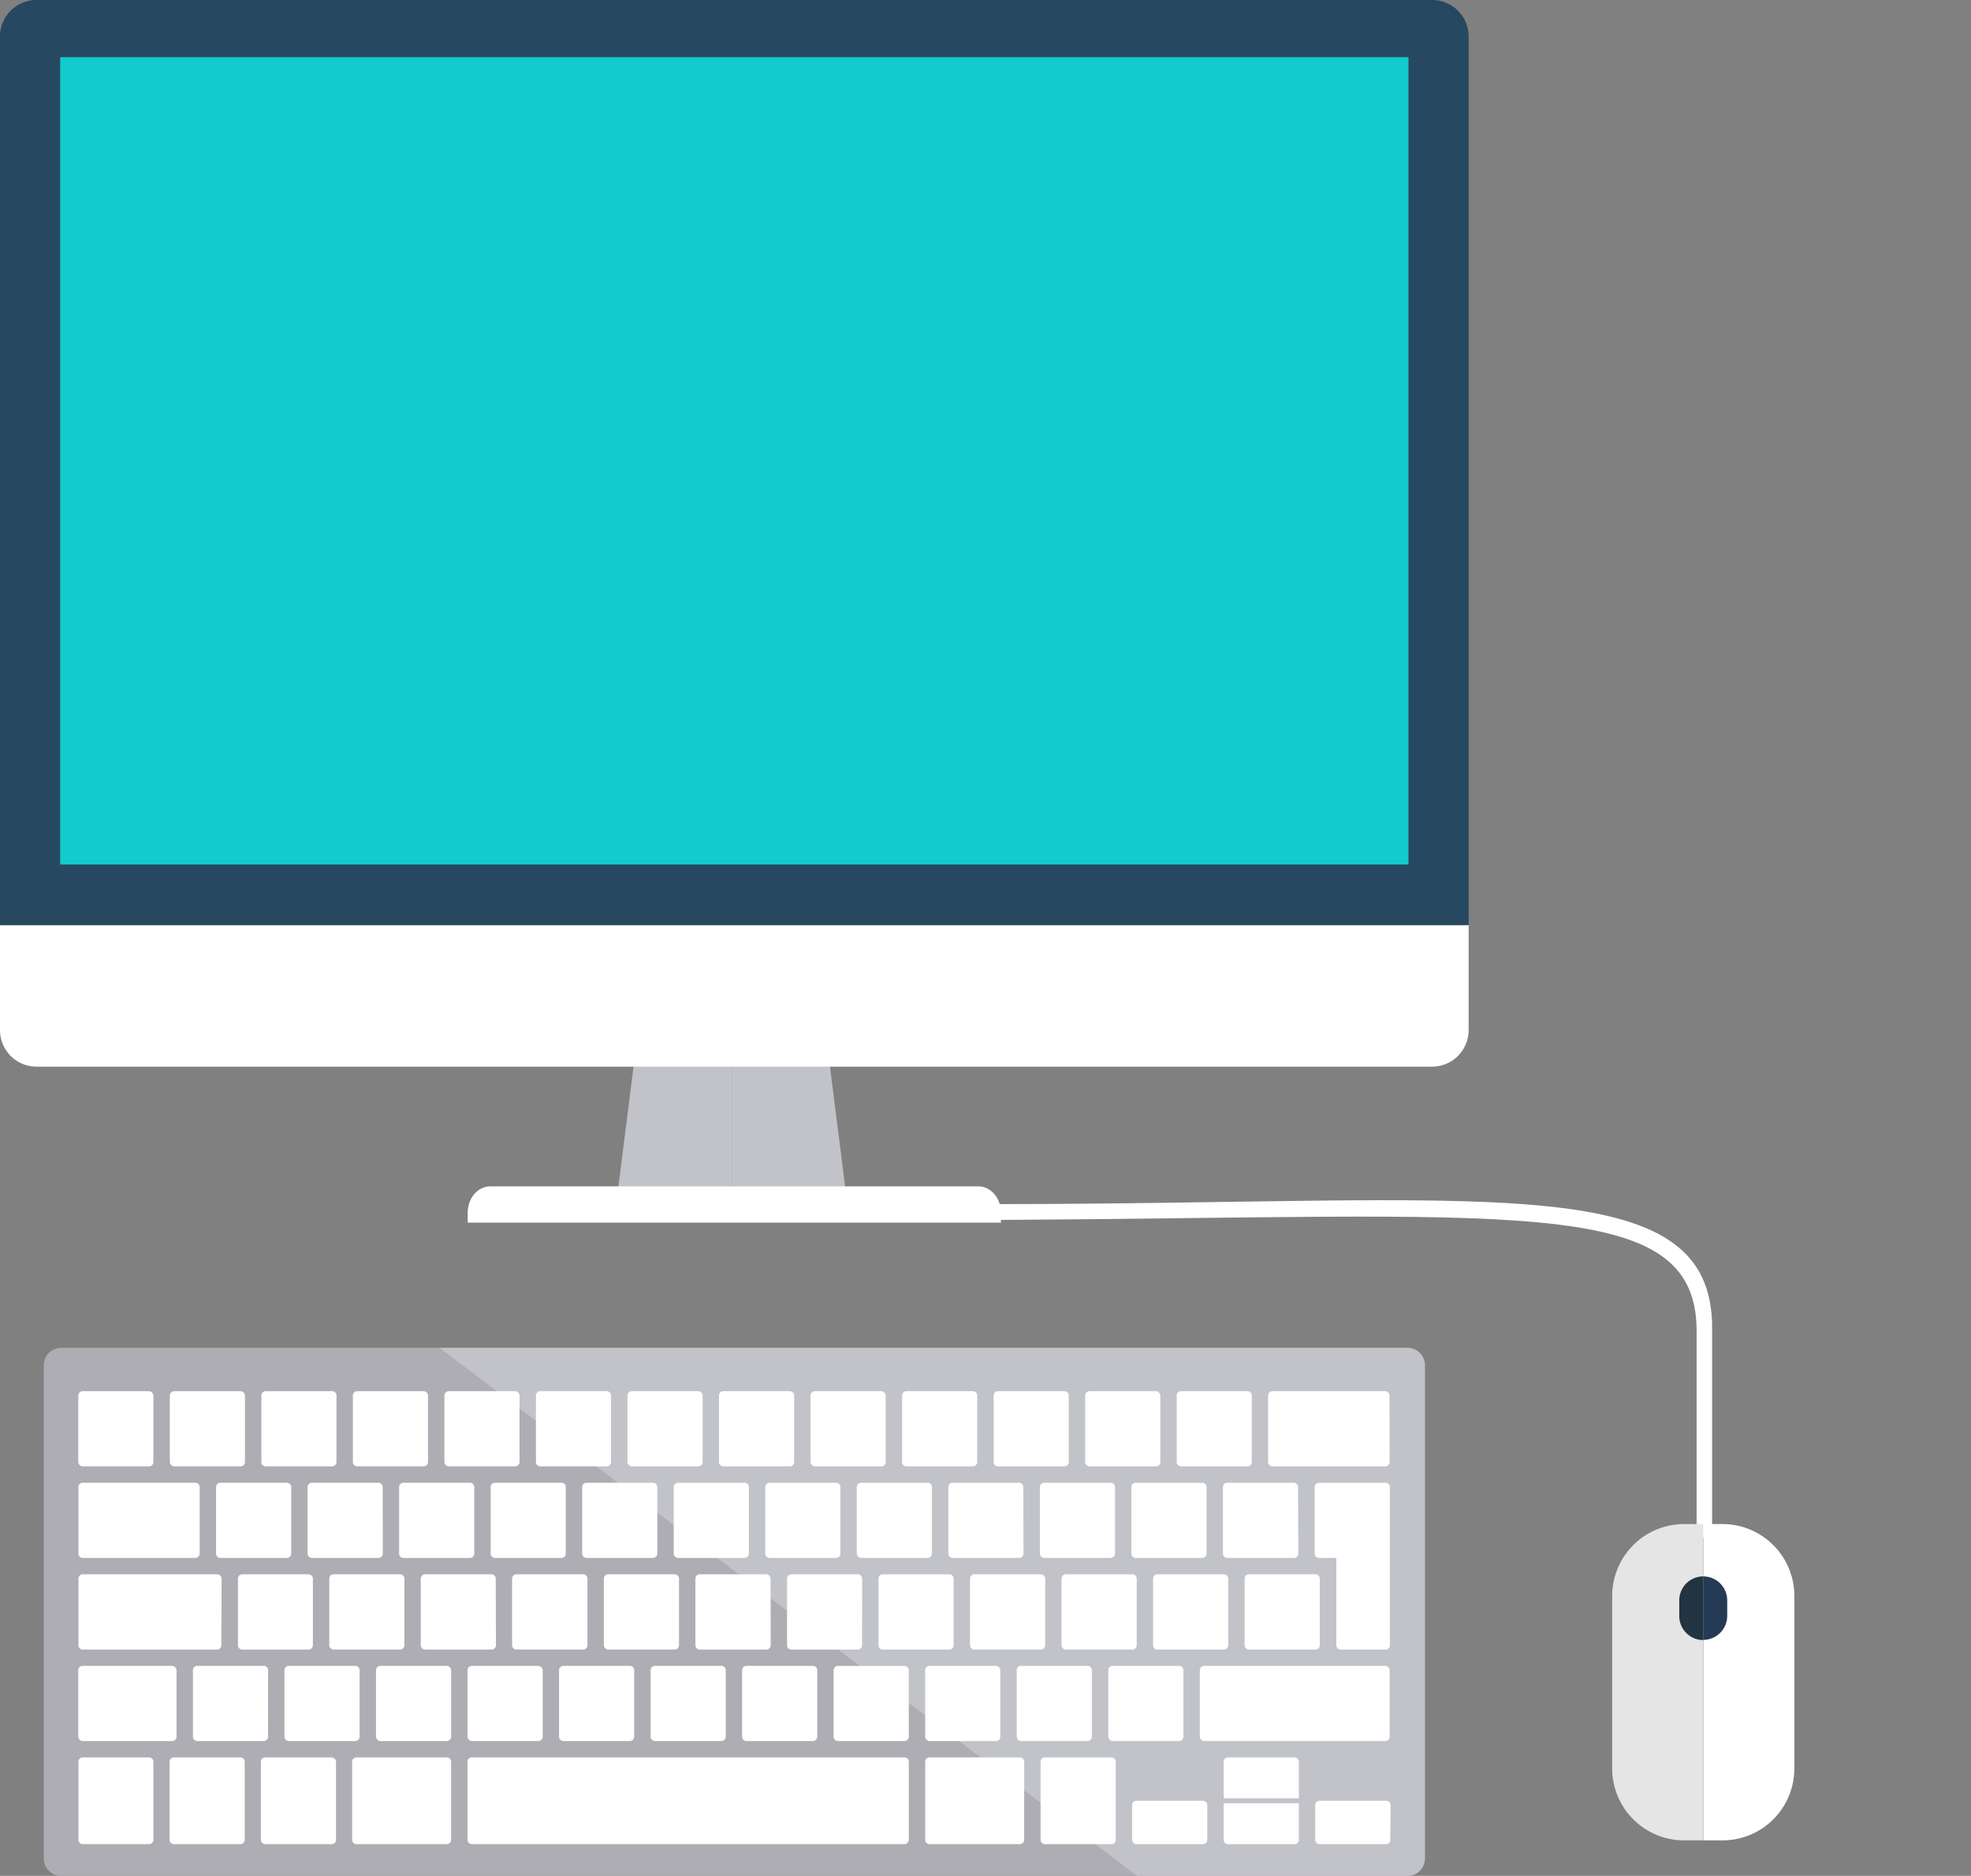 <svg version="1.1" viewBox="0 0 381.05 362.58" xmlns="http://www.w3.org/2000/svg">
 <rect x="0" y="0" width="381.05" height="362.58" fill="#808080" stroke="none"/>
 <defs>
  <style>.cls-1{fill:#fff;}.cls-2{fill:#e5e5e6;}.cls-3{fill:#253a54;}.cls-4{fill:#223341;}.cls-5{fill:#aeadb3;}.cls-6{fill:#c2c3c9;}.cls-7{fill:#264860;}.cls-8{fill:#13cace;}</style>
 </defs>
 <title>computer</title>
 <g transform="translate(7.0922e-6 7.0922e-6)" data-name="Layer 2">
  <g id="mouse" data-name="mouse computer">
   <path class="cls-1" d="m191.77 235.81c101.25-0.567 135.81-5.112 136.23 21v40.44h3v-40.41c0.217-31.471-43.614-24.107-139.23-24.1" fill="#ffffff"/>
   <path class="cls-1" d="m333 294.58a13.9 13.9 0 0 1 13.9 13.9v33.35a13.89 13.89 0 0 1-13.9 13.89h-3.69v-61.14z" fill="#ffffff"/>
   <path class="cls-2" d="m325.58 294.58h3.71v61.14h-3.71a13.9 13.9 0 0 1-13.9-13.89v-33.35a13.91 13.91 0 0 1 13.9-13.9z" fill="#e5e5e6"/>
   <path class="cls-3" d="m333.92 309.33v3a4.65 4.65 0 0 1-4.63 4.64v-12.27a4.64 4.64 0 0 1 4.63 4.63z" fill="#253a54"/>
   <path class="cls-4" d="m329.29 304.7v12.3a4.64 4.64 0 0 1-4.64-4.64v-3a4.63 4.63 0 0 1 4.64-4.66z" fill="#223341"/>
  </g>
  <g id="screen">
   <path class="cls-6" d="m141.47 230h-22l4.655-36.82h17.344z" fill="#aeadb3" stroke-width=".719"/>
   <path class="cls-6" d="m141.47 230h22l-4.655-36.82h-17.344z" fill="#c2c3c9" stroke-width=".719"/>
   <path class="cls-1" d="m189.17 229.31h-94.41c-2.4 0-4.34 2.28-4.34 5.09v1.92h103.09v-1.92c0-2.81-1.95-5.09-4.34-5.09z" fill="#ffffff"/>
   <path class="cls-1" d="m0 178.82v20.29a7.06 7.06 0 0 0 7.07 7.06h269.79a7.07 7.07 0 0 0 7.07-7.06v-20.29z" fill="#ffffff"/>
   <path class="cls-7" d="m283.93 178.82v-171.75a7.07 7.07 0 0 0-7.07-7.07h-269.79a7.06 7.06 0 0 0-7.07 7.07v171.75z" fill="#1c3e56"/>
   <rect class="cls-8" x="11.63" y="11.05" width="260.67" height="156.05" fill="#3ce8ec"/>
  </g>
  <g id="keyboard">
   <path class="cls-5" d="m275.47 263.77a3.37 3.37 0 0 0-3.45-3.24h-260.12a3.36 3.36 0 0 0-3.44 3.24v95.58a3.36 3.36 0 0 0 3.44 3.23h260.1a3.36 3.36 0 0 0 3.45-3.23z" fill="#aeadb3"/>
   <path class="cls-6" d="m275.47 359.35v-95.58a3.37 3.37 0 0 0-3.45-3.24h-187.02l134.85 102.05h52.15a3.36 3.36 0 0 0 3.47-3.23z" fill="#c2c3c9"/>
   <rect class="cls-1" x="15.13" y="268.9" width="14.53" height="14.53" rx=".84" fill="#ffffff"/>
   <path class="cls-1" d="m56.3 300.28a0.85 0.85 0 0 1-0.85 0.85h-12.85a0.84 0.84 0 0 1-0.83-0.85v-12.85a0.83 0.83 0 0 1 0.83-0.83h12.85a0.84 0.84 0 0 1 0.85 0.83z" fill="#ffffff"/>
   <path class="cls-1" d="m60.49 318a0.84 0.84 0 0 1-0.84 0.84h-12.86a0.85 0.85 0 0 1-0.79-0.84v-12.87a0.85 0.85 0 0 1 0.84-0.84h12.81a0.85 0.85 0 0 1 0.84 0.84z" fill="#ffffff"/>
   <path class="cls-1" d="m51.82 335.68a0.84 0.84 0 0 1-0.83 0.84h-12.86a0.84 0.84 0 0 1-0.83-0.84v-12.85a0.84 0.84 0 0 1 0.83-0.84h12.87a0.84 0.84 0 0 1 0.83 0.84z" fill="#ffffff"/>
   <path class="cls-1" d="m29.66 355.61a0.85 0.85 0 0 1-0.84 0.84h-12.82a0.84 0.84 0 0 1-0.84-0.84v-15.09a0.85 0.85 0 0 1 0.84-0.84h12.82a0.85 0.85 0 0 1 0.84 0.84z" fill="#ffffff"/>
   <path class="cls-1" d="m47.31 355.61a0.85 0.85 0 0 1-0.85 0.84h-12.84a0.85 0.85 0 0 1-0.84-0.84v-15.09a0.85 0.85 0 0 1 0.84-0.84h12.84a0.85 0.85 0 0 1 0.85 0.84z" fill="#ffffff"/>
   <rect class="cls-1" x="50.43" y="339.68" width="14.53" height="16.77" rx=".84" fill="#ffffff"/>
   <path class="cls-1" d="m215.71 355.61a0.85 0.85 0 0 1-0.84 0.84h-12.87a0.84 0.84 0 0 1-0.83-0.84v-15.09a0.84 0.84 0 0 1 0.83-0.84h12.86a0.85 0.85 0 0 1 0.84 0.84z" fill="#ffffff"/>
   <path class="cls-1" d="m233.4 355.61a0.85 0.85 0 0 1-0.84 0.84h-12.84a0.85 0.85 0 0 1-0.85-0.84v-6.7a0.85 0.85 0 0 1 0.85-0.84h12.84a0.85 0.85 0 0 1 0.84 0.84z" fill="#ffffff"/>
   <path class="cls-1" d="m268.79 355.61a0.84 0.84 0 0 1-0.84 0.84h-12.84a0.85 0.85 0 0 1-0.85-0.84v-6.7a0.85 0.85 0 0 1 0.85-0.84h12.89a0.84 0.84 0 0 1 0.84 0.84z" fill="#ffffff"/>
   <path class="cls-1" d="m87.21 355.61a0.84 0.84 0 0 1-0.83 0.84h-17.47a0.84 0.84 0 0 1-0.83-0.84v-15.09a0.84 0.84 0 0 1 0.83-0.84h17.47a0.84 0.84 0 0 1 0.83 0.84z" fill="#ffffff"/>
   <path class="cls-1" d="m198 355.61a0.85 0.85 0 0 1-0.84 0.84h-17.45a0.85 0.85 0 0 1-0.85-0.84v-15.09a0.86 0.86 0 0 1 0.85-0.84h17.46a0.85 0.85 0 0 1 0.84 0.84z" fill="#ffffff"/>
   <path class="cls-1" d="m175.7 355.61a0.85 0.85 0 0 1-0.84 0.84h-83.64a0.85 0.85 0 0 1-0.84-0.84v-15.09a0.85 0.85 0 0 1 0.84-0.84h83.64a0.85 0.85 0 0 1 0.84 0.84z" fill="#ffffff"/>
   <path class="cls-1" d="m69.52 335.68a0.84 0.84 0 0 1-0.84 0.84h-12.85a0.85 0.85 0 0 1-0.84-0.84v-12.85a0.85 0.85 0 0 1 0.84-0.84h12.85a0.84 0.84 0 0 1 0.84 0.84z" fill="#ffffff"/>
   <rect class="cls-1" x="72.69" y="321.99" width="14.53" height="14.53" rx=".84" fill="#ffffff"/>
   <rect class="cls-1" x="90.38" y="321.99" width="14.54" height="14.53" rx=".84" fill="#ffffff"/>
   <path class="cls-1" d="m122.61 335.68a0.85 0.85 0 0 1-0.84 0.84h-12.85a0.85 0.85 0 0 1-0.84-0.84v-12.85a0.85 0.85 0 0 1 0.84-0.84h12.85a0.85 0.85 0 0 1 0.84 0.84z" fill="#ffffff"/>
   <path class="cls-1" d="m140.31 335.68a0.85 0.85 0 0 1-0.84 0.84h-12.85a0.85 0.85 0 0 1-0.84-0.84v-12.85a0.85 0.85 0 0 1 0.84-0.84h12.85a0.85 0.85 0 0 1 0.84 0.84z" fill="#ffffff"/>
   <path class="cls-1" d="m158 335.68a0.84 0.84 0 0 1-0.83 0.84h-12.86a0.85 0.85 0 0 1-0.84-0.84v-12.85a0.85 0.85 0 0 1 0.84-0.84h12.86a0.84 0.84 0 0 1 0.83 0.84z" fill="#ffffff"/>
   <path class="cls-1" d="m175.7 335.68a0.85 0.85 0 0 1-0.84 0.84h-12.86a0.85 0.85 0 0 1-0.84-0.84v-12.85a0.85 0.85 0 0 1 0.84-0.83h12.85a0.85 0.85 0 0 1 0.84 0.84z" fill="#ffffff"/>
   <rect class="cls-1" x="178.86" y="321.99" width="14.53" height="14.53" rx=".84" fill="#ffffff"/>
   <path class="cls-1" d="m211.09 335.68a0.84 0.84 0 0 1-0.83 0.84h-12.86a0.85 0.85 0 0 1-0.84-0.84v-12.85a0.85 0.85 0 0 1 0.84-0.84h12.86a0.84 0.84 0 0 1 0.83 0.84z" fill="#ffffff"/>
   <rect class="cls-1" x="214.26" y="321.99" width="14.53" height="14.53" rx=".84" fill="#ffffff"/>
   <rect class="cls-1" x="231.96" y="321.99" width="36.7" height="14.53" rx=".84" fill="#ffffff"/>
   <path class="cls-1" d="m64.49 304.29h12.85a0.84 0.84 0 0 1 0.84 0.84v12.87a0.83 0.83 0 0 1-0.83 0.83h-12.86a0.83 0.83 0 0 1-0.83-0.83v-12.87a0.84 0.84 0 0 1 0.83-0.84z" fill="#ffffff"/>
   <path class="cls-1" d="m95.88 318a0.84 0.84 0 0 1-0.84 0.84h-12.85a0.84 0.84 0 0 1-0.84-0.84v-12.87a0.85 0.85 0 0 1 0.84-0.84h12.81a0.85 0.85 0 0 1 0.84 0.84z" fill="#ffffff"/>
   <path class="cls-1" d="m99.88 304.29h12.85a0.84 0.84 0 0 1 0.84 0.84v12.87a0.83 0.83 0 0 1-0.83 0.83h-12.86a0.83 0.83 0 0 1-0.88-0.83v-12.87a0.84 0.84 0 0 1 0.88-0.84z" fill="#ffffff"/>
   <path class="cls-1" d="m117.58 304.29h12.86a0.83 0.83 0 0 1 0.83 0.83v12.88a0.83 0.83 0 0 1-0.83 0.83h-12.86a0.84 0.84 0 0 1-0.84-0.84v-12.86a0.84 0.84 0 0 1 0.84-0.84z" fill="#ffffff"/>
   <path class="cls-1" d="m149 318a0.84 0.84 0 0 1-0.84 0.84h-12.88a0.84 0.84 0 0 1-0.84-0.84v-12.87a0.85 0.85 0 0 1 0.84-0.84h12.85a0.85 0.85 0 0 1 0.84 0.84z" fill="#ffffff"/>
   <path class="cls-1" d="m166.66 318a0.83 0.83 0 0 1-0.83 0.84h-12.83a0.83 0.83 0 0 1-0.84-0.84v-12.87a0.84 0.84 0 0 1 0.84-0.84h12.85a0.84 0.84 0 0 1 0.83 0.84z" fill="#ffffff"/>
   <path class="cls-1" d="m170.67 304.29h12.85a0.84 0.84 0 0 1 0.84 0.84v12.87a0.84 0.84 0 0 1-0.84 0.84h-12.85a0.83 0.83 0 0 1-0.83-0.83v-12.88a0.84 0.84 0 0 1 0.83-0.84z" fill="#ffffff"/>
   <path class="cls-1" d="m188.37 304.29h12.85a0.84 0.84 0 0 1 0.84 0.84v12.87a0.83 0.83 0 0 1-0.83 0.83h-12.86a0.84 0.84 0 0 1-0.84-0.84v-12.86a0.84 0.84 0 0 1 0.84-0.84z" fill="#ffffff"/>
   <path class="cls-1" d="m206.06 304.29h12.86a0.84 0.84 0 0 1 0.84 0.84v12.87a0.83 0.83 0 0 1-0.83 0.83h-12.87a0.84 0.84 0 0 1-0.84-0.84v-12.86a0.84 0.84 0 0 1 0.84-0.84z" fill="#ffffff"/>
   <path class="cls-1" d="m237.45 318a0.84 0.84 0 0 1-0.84 0.84h-12.84a0.84 0.84 0 0 1-0.85-0.84v-12.87a0.85 0.85 0 0 1 0.85-0.84h12.84a0.85 0.85 0 0 1 0.84 0.84z" fill="#ffffff"/>
   <path class="cls-1" d="m255.15 318a0.84 0.84 0 0 1-0.84 0.84h-12.86a0.83 0.83 0 0 1-0.83-0.84v-12.87a0.84 0.84 0 0 1 0.83-0.84h12.86a0.85 0.85 0 0 1 0.84 0.84z" fill="#ffffff"/>
   <path class="cls-1" d="m74 300.28a0.84 0.84 0 0 1-0.84 0.85h-12.86a0.85 0.85 0 0 1-0.84-0.85v-12.85a0.84 0.84 0 0 1 0.84-0.83h12.85a0.83 0.83 0 0 1 0.84 0.83z" fill="#ffffff"/>
   <path class="cls-1" d="m91.69 300.28a0.85 0.85 0 0 1-0.84 0.85h-12.85a0.85 0.85 0 0 1-0.84-0.85v-12.85a0.84 0.84 0 0 1 0.84-0.83h12.85a0.84 0.84 0 0 1 0.84 0.83z" fill="#ffffff"/>
   <path class="cls-1" d="m109.38 300.28a0.84 0.84 0 0 1-0.84 0.85h-12.85a0.85 0.85 0 0 1-0.83-0.85v-12.85a0.83 0.83 0 0 1 0.83-0.83h12.85a0.83 0.83 0 0 1 0.84 0.83z" fill="#ffffff"/>
   <path class="cls-1" d="m127.08 300.28a0.85 0.85 0 0 1-0.84 0.85h-12.85a0.85 0.85 0 0 1-0.84-0.85v-12.85a0.84 0.84 0 0 1 0.84-0.83h12.85a0.84 0.84 0 0 1 0.84 0.83z" fill="#ffffff"/>
   <path class="cls-1" d="m144.78 300.28a0.85 0.85 0 0 1-0.84 0.85h-12.86a0.85 0.85 0 0 1-0.83-0.85v-12.85a0.83 0.83 0 0 1 0.83-0.83h12.86a0.84 0.84 0 0 1 0.84 0.83z" fill="#ffffff"/>
   <path class="cls-1" d="m162.47 300.28a0.84 0.84 0 0 1-0.83 0.85h-12.86a0.85 0.85 0 0 1-0.84-0.85v-12.85a0.84 0.84 0 0 1 0.84-0.83h12.86a0.83 0.83 0 0 1 0.83 0.83z" fill="#ffffff"/>
   <path class="cls-1" d="m180.17 300.28a0.84 0.84 0 0 1-0.84 0.85h-12.85a0.85 0.85 0 0 1-0.84-0.85v-12.85a0.84 0.84 0 0 1 0.84-0.83h12.85a0.83 0.83 0 0 1 0.84 0.83z" fill="#ffffff"/>
   <path class="cls-1" d="m197.87 300.28a0.85 0.85 0 0 1-0.84 0.85h-12.86a0.84 0.84 0 0 1-0.83-0.85v-12.85a0.83 0.83 0 0 1 0.83-0.83h12.83a0.84 0.84 0 0 1 0.84 0.83z" fill="#ffffff"/>
   <path class="cls-1" d="m215.56 300.28a0.85 0.85 0 0 1-0.83 0.85h-12.86a0.84 0.84 0 0 1-0.83-0.85v-12.85a0.83 0.83 0 0 1 0.83-0.83h12.86a0.83 0.83 0 0 1 0.83 0.83z" fill="#ffffff"/>
   <path class="cls-1" d="m233.26 300.28a0.85 0.85 0 0 1-0.84 0.85h-12.85a0.85 0.85 0 0 1-0.84-0.85v-12.85a0.84 0.84 0 0 1 0.84-0.83h12.85a0.84 0.84 0 0 1 0.84 0.83z" fill="#ffffff"/>
   <path class="cls-1" d="m251 300.28a0.84 0.84 0 0 1-0.83 0.85h-12.9a0.84 0.84 0 0 1-0.84-0.85v-12.85a0.83 0.83 0 0 1 0.84-0.83h12.85a0.83 0.83 0 0 1 0.83 0.83z" fill="#ffffff"/>
   <path class="cls-1" d="m38.6 300.28a0.85 0.85 0 0 1-0.84 0.85h-21.76a0.84 0.84 0 0 1-0.84-0.85v-12.85a0.83 0.83 0 0 1 0.84-0.83h21.76a0.84 0.84 0 0 1 0.84 0.83z" fill="#ffffff"/>
   <path class="cls-1" d="m268.65 282.59a0.84 0.84 0 0 1-0.84 0.84h-21.81a0.85 0.85 0 0 1-0.84-0.84v-12.85a0.84 0.84 0 0 1 0.84-0.84h21.79a0.83 0.83 0 0 1 0.84 0.84z" fill="#ffffff"/>
   <path class="cls-1" d="m42.79 318a0.84 0.84 0 0 1-0.84 0.84h-25.95a0.83 0.83 0 0 1-0.84-0.84v-12.87a0.84 0.84 0 0 1 0.84-0.84h26a0.85 0.85 0 0 1 0.84 0.84z" fill="#ffffff"/>
   <rect class="cls-1" x="15.13" y="321.99" width="19" height="14.53" rx=".84" fill="#ffffff"/>
   <rect class="cls-1" x="32.83" y="268.9" width="14.53" height="14.53" rx=".84" fill="#ffffff"/>
   <path class="cls-1" d="m65.05 282.59a0.84 0.84 0 0 1-0.84 0.84h-12.85a0.84 0.84 0 0 1-0.83-0.84v-12.85a0.83 0.83 0 0 1 0.83-0.84h12.85a0.83 0.83 0 0 1 0.84 0.84z" fill="#ffffff"/>
   <path class="cls-1" d="m82.75 282.59a0.85 0.85 0 0 1-0.84 0.84h-12.86a0.84 0.84 0 0 1-0.83-0.84v-12.85a0.83 0.83 0 0 1 0.83-0.84h12.86a0.84 0.84 0 0 1 0.84 0.84z" fill="#ffffff"/>
   <rect class="cls-1" x="85.91" y="268.9" width="14.53" height="14.53" rx=".84" fill="#ffffff"/>
   <path class="cls-1" d="m118.13 282.59a0.84 0.84 0 0 1-0.83 0.84h-12.85a0.85 0.85 0 0 1-0.84-0.84v-12.85a0.84 0.84 0 0 1 0.84-0.84h12.85a0.83 0.83 0 0 1 0.83 0.84z" fill="#ffffff"/>
   <rect class="cls-1" x="121.31" y="268.9" width="14.53" height="14.53" rx=".84" fill="#ffffff"/>
   <path class="cls-1" d="m153.53 282.59a0.84 0.84 0 0 1-0.84 0.84h-12.85a0.85 0.85 0 0 1-0.84-0.84v-12.85a0.84 0.84 0 0 1 0.84-0.84h12.85a0.83 0.83 0 0 1 0.84 0.84z" fill="#ffffff"/>
   <rect class="cls-1" x="156.7" y="268.9" width="14.53" height="14.53" rx=".84" fill="#ffffff"/>
   <path class="cls-1" d="m188.92 282.59a0.84 0.84 0 0 1-0.83 0.84h-12.85a0.84 0.84 0 0 1-0.84-0.84v-12.85a0.83 0.83 0 0 1 0.84-0.84h12.85a0.83 0.83 0 0 1 0.83 0.84z" fill="#ffffff"/>
   <path class="cls-1" d="m206.62 282.59a0.84 0.84 0 0 1-0.83 0.84h-12.86a0.84 0.84 0 0 1-0.83-0.84v-12.85a0.83 0.83 0 0 1 0.83-0.84h12.86a0.84 0.84 0 0 1 0.83 0.84z" fill="#ffffff"/>
   <rect class="cls-1" x="209.79" y="268.9" width="14.54" height="14.53" rx=".84" fill="#ffffff"/>
   <path class="cls-1" d="m242 282.59a0.84 0.84 0 0 1-0.83 0.84h-12.85a0.84 0.84 0 0 1-0.83-0.84v-12.85a0.83 0.83 0 0 1 0.83-0.84h12.86a0.83 0.83 0 0 1 0.83 0.84z" fill="#ffffff"/>
   <path class="cls-1" d="m236.57 348.54v7.07a0.81 0.81 0 0 0 0.24 0.59 0.85 0.85 0 0 0 0.6 0.25h12.85a0.83 0.83 0 0 0 0.59-0.25 0.78 0.78 0 0 0 0.25-0.59v-7.07z" fill="#ffffff"/>
   <path class="cls-1" d="m251.1 347.59v-7.07a0.81 0.81 0 0 0-0.25-0.59 0.87 0.87 0 0 0-0.59-0.25h-12.85a0.89 0.89 0 0 0-0.6 0.25 0.84 0.84 0 0 0-0.24 0.59v7.07z" fill="#ffffff"/>
   <path class="cls-1" d="m255 286.6a0.82 0.82 0 0 0-0.59 0.24 0.78 0.78 0 0 0-0.24 0.59v12.85a0.81 0.81 0 0 0 0.24 0.6 0.87 0.87 0 0 0 0.59 0.25h3.35v16.87a0.84 0.84 0 0 0 0.84 0.84h8.66a0.84 0.84 0 0 0 0.85-0.84v-30.57a0.83 0.83 0 0 0-0.25-0.59 0.82 0.82 0 0 0-0.6-0.24z" fill="#ffffff"/>
  </g>
 </g>
</svg>
